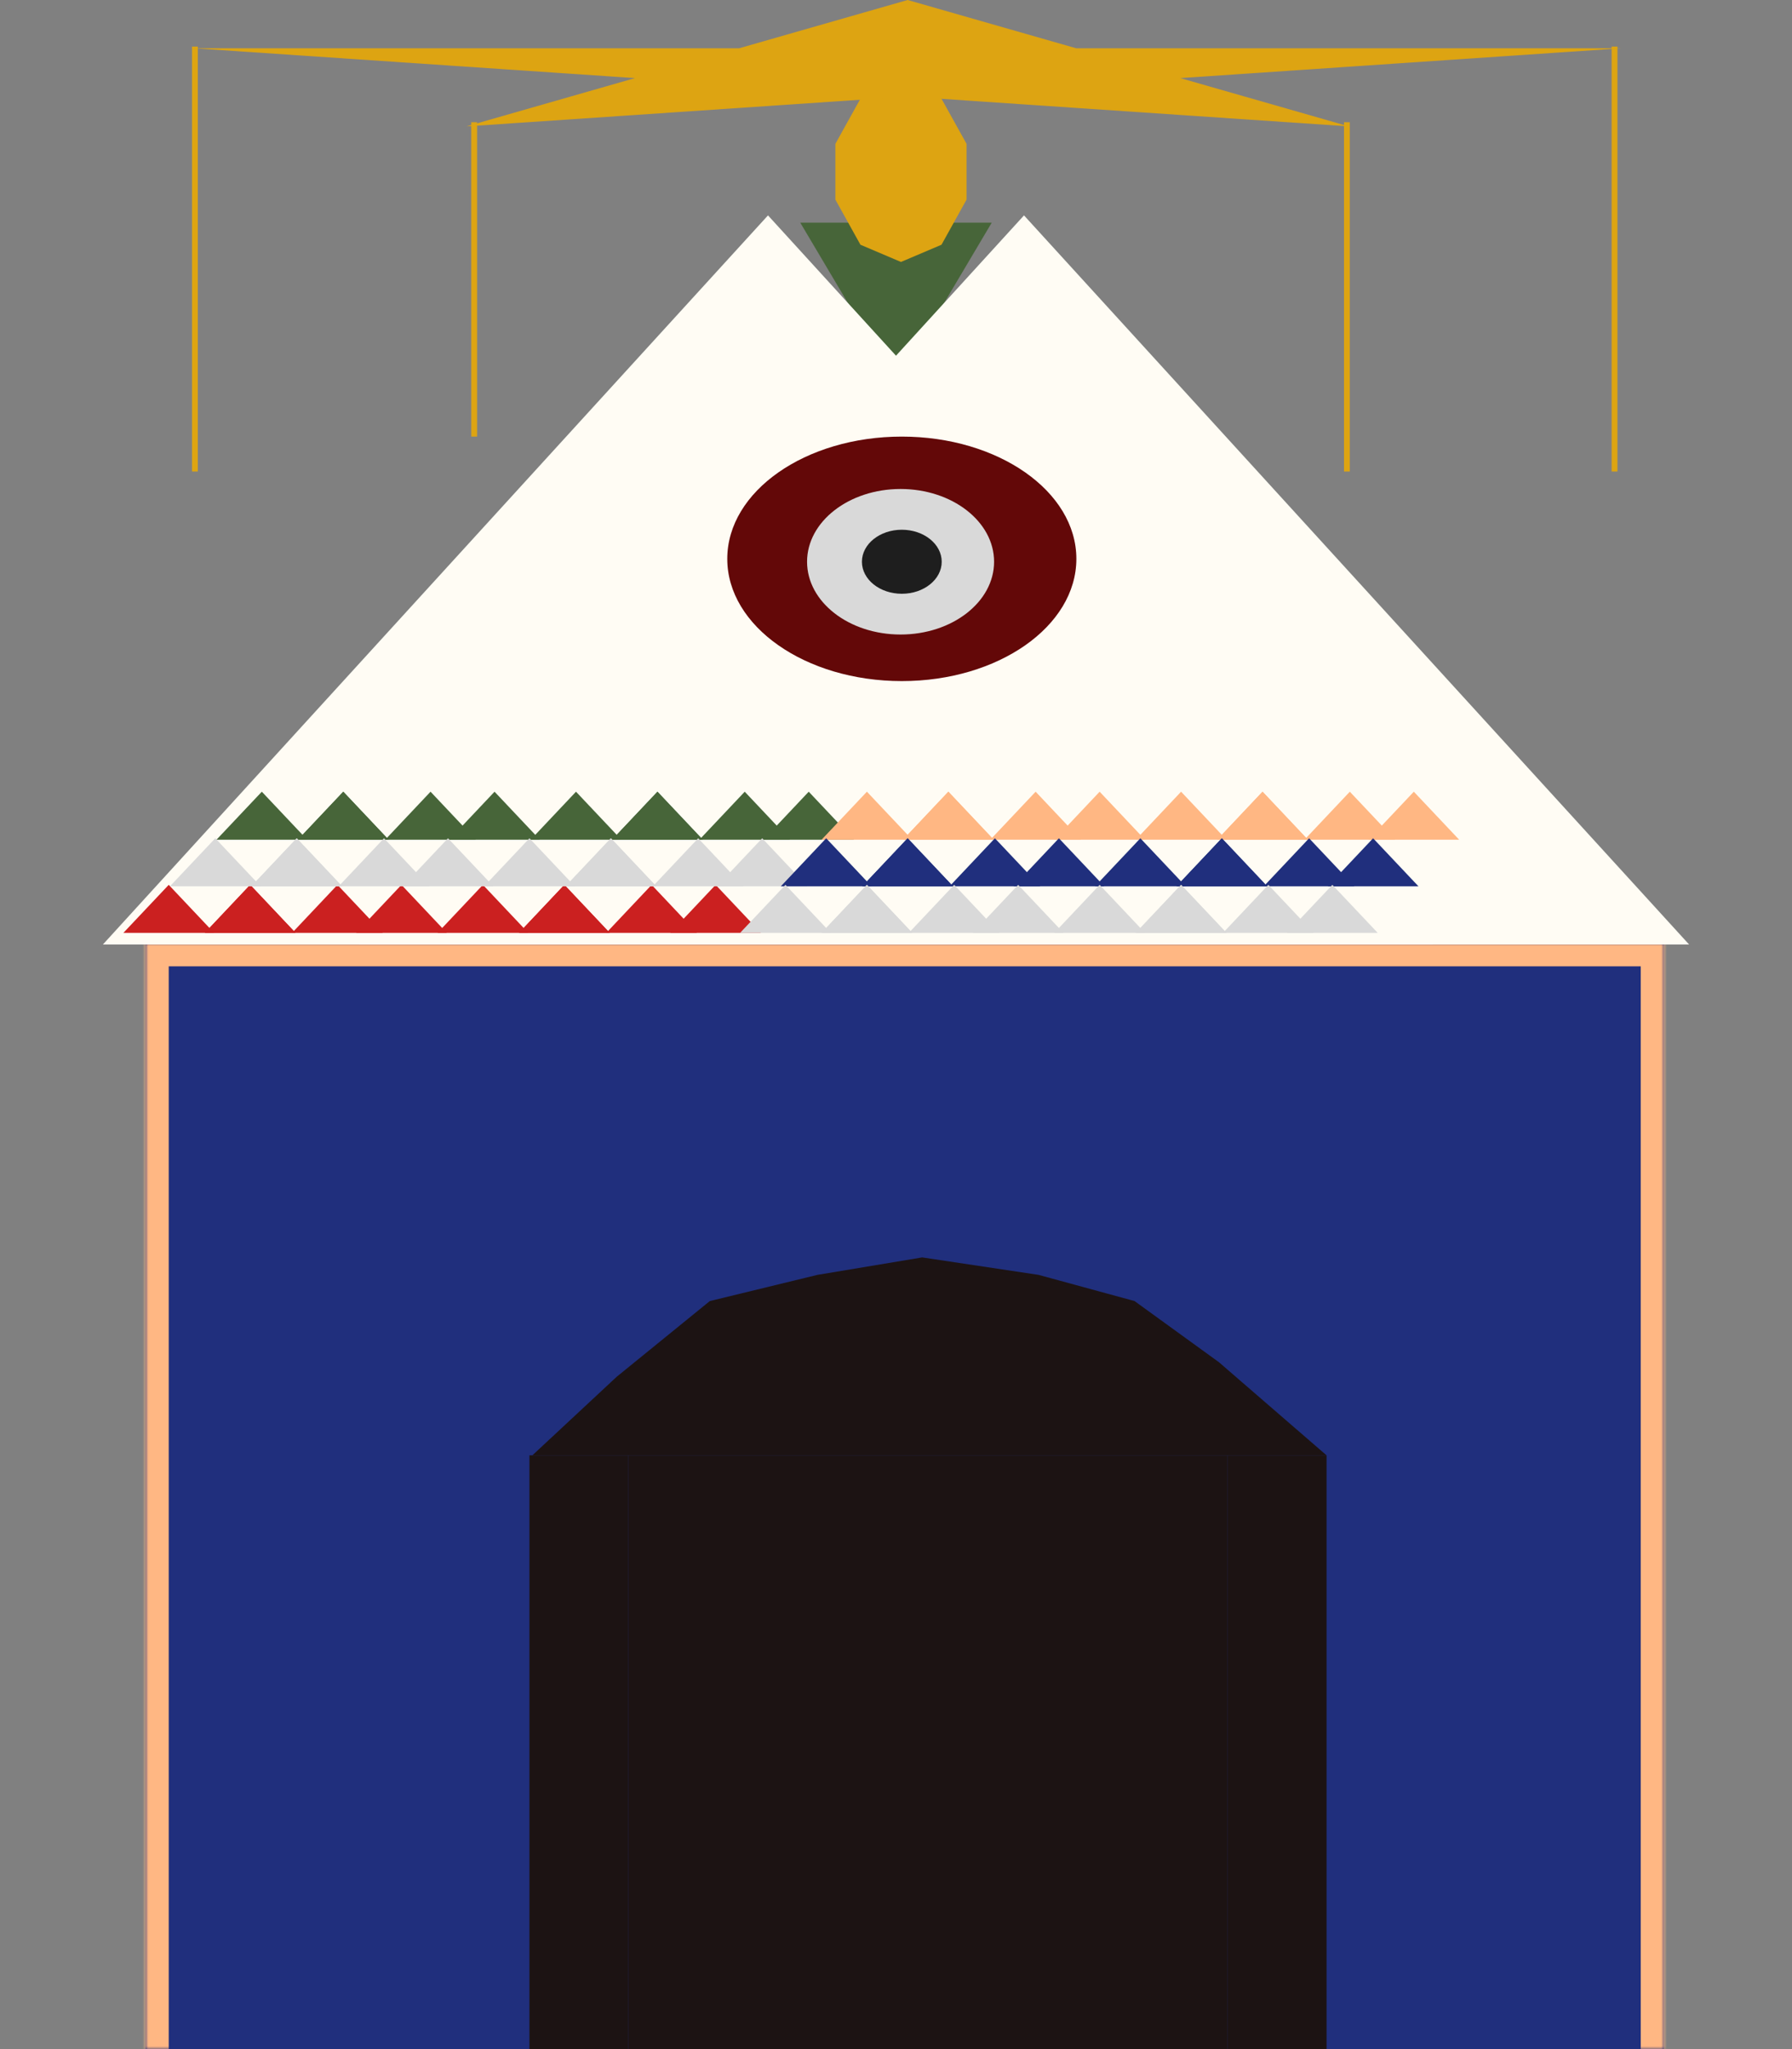 <svg width="308" height="352" viewBox="0 0 308 352" fill="none" xmlns="http://www.w3.org/2000/svg">
<rect x="0" y="0" width="308" height="352" fill="#808080" stroke="none"/>
<mask id="path-1-inside-1_7_135" fill="white">
<path d="M25 162H286V352H25V162Z"/>
</mask>
<path d="M25 162H286V352H25V162Z" fill="#202F7D"/>
<path d="M25 162V158H21V162H25ZM286 162H290V158H286V162ZM25 166H286V158H25V166ZM282 162V352H290V162H282ZM29 352V162H21V352H29Z" fill="#FFB783" mask="url(#path-1-inside-1_7_135)"/>
<path d="M154 66L170.454 38.25H137.546L154 66Z" fill="#476539"/>
<path d="M176 37L290.315 162.25H61.685L176 37Z" fill="#FFFCF4"/>
<path d="M132 37L246.315 162.25H17.685L132 37Z" fill="#FFFCF4"/>
<rect x="91" y="250" width="17" height="102" fill="#1C1313"/>
<rect x="211" y="250" width="17" height="102" fill="#1C1313"/>
<path d="M106 236.5L91.5 250H228L209.5 234L195 223.5L178.5 219L158.5 216L140.5 219L122 223.5L106 236.5Z" fill="#1C1313"/>
<rect x="108" y="250" width="103" height="102" fill="#1C1313"/>
<ellipse cx="155" cy="96" rx="30" ry="21" fill="#630808"/>
<ellipse cx="154.786" cy="96.5" rx="16.071" ry="12.5" fill="#D9D9D9"/>
<ellipse cx="155" cy="96.5" rx="6.857" ry="5.5" fill="#1E1E1E"/>
<path d="M29 152L36.794 160.25H21.206L29 152Z" fill="#CB2020"/>
<path d="M43 152L50.794 160.25H35.206L43 152Z" fill="#CB2020"/>
<path d="M43 152L50.794 160.25H35.206L43 152Z" fill="#CB2020"/>
<path d="M58 152L65.794 160.25H50.206L58 152Z" fill="#CB2020"/>
<path d="M69 152L76.794 160.25H61.206L69 152Z" fill="#CB2020"/>
<path d="M83 152L90.794 160.25H75.206L83 152Z" fill="#CB2020"/>
<path d="M97 152L104.794 160.25H89.206L97 152Z" fill="#CB2020"/>
<path d="M97 152L104.794 160.25H89.206L97 152Z" fill="#CB2020"/>
<path d="M112 152L119.794 160.25H104.206L112 152Z" fill="#CB2020"/>
<path d="M123 152L130.794 160.25H115.206L123 152Z" fill="#CB2020"/>
<path d="M45 136L52.794 144.25H37.206L45 136Z" fill="#476539"/>
<path d="M59 136L66.794 144.25H51.206L59 136Z" fill="#476539"/>
<path d="M59 136L66.794 144.25H51.206L59 136Z" fill="#476539"/>
<path d="M74 136L81.794 144.25H66.206L74 136Z" fill="#476539"/>
<path d="M85 136L92.794 144.25H77.206L85 136Z" fill="#476539"/>
<path d="M99 136L106.794 144.25H91.206L99 136Z" fill="#476539"/>
<path d="M113 136L120.794 144.25H105.206L113 136Z" fill="#476539"/>
<path d="M113 136L120.794 144.25H105.206L113 136Z" fill="#476539"/>
<path d="M128 136L135.794 144.25H120.206L128 136Z" fill="#476539"/>
<path d="M139 136L146.794 144.25H131.206L139 136Z" fill="#476539"/>
<path d="M149 136L156.794 144.25H141.206L149 136Z" fill="#FFB783"/>
<path d="M163 136L170.794 144.25H155.206L163 136Z" fill="#FFB783"/>
<path d="M163 136L170.794 144.25H155.206L163 136Z" fill="#FFB783"/>
<path d="M178 136L185.794 144.25H170.206L178 136Z" fill="#FFB783"/>
<path d="M189 136L196.794 144.25H181.206L189 136Z" fill="#FFB783"/>
<path d="M203 136L210.794 144.25H195.206L203 136Z" fill="#FFB783"/>
<path d="M217 136L224.794 144.25H209.206L217 136Z" fill="#FFB783"/>
<path d="M217 136L224.794 144.25H209.206L217 136Z" fill="#FFB783"/>
<path d="M232 136L239.794 144.25H224.206L232 136Z" fill="#FFB783"/>
<path d="M243 136L250.794 144.25H235.206L243 136Z" fill="#FFB783"/>
<path d="M37 144L44.794 152.25H29.206L37 144Z" fill="#D9D9D9"/>
<path d="M51 144L58.794 152.25H43.206L51 144Z" fill="#D9D9D9"/>
<path d="M51 144L58.794 152.25H43.206L51 144Z" fill="#D9D9D9"/>
<path d="M66 144L73.794 152.25H58.206L66 144Z" fill="#D9D9D9"/>
<path d="M77 144L84.794 152.25H69.206L77 144Z" fill="#D9D9D9"/>
<path d="M91 144L98.794 152.25H83.206L91 144Z" fill="#D9D9D9"/>
<path d="M105 144L112.794 152.25H97.206L105 144Z" fill="#D9D9D9"/>
<path d="M105 144L112.794 152.25H97.206L105 144Z" fill="#D9D9D9"/>
<path d="M120 144L127.794 152.25H112.206L120 144Z" fill="#D9D9D9"/>
<path d="M131 144L138.794 152.25H123.206L131 144Z" fill="#D9D9D9"/>
<path d="M142 144L149.794 152.25H134.206L142 144Z" fill="#202F7D"/>
<path d="M156 144L163.794 152.25H148.206L156 144Z" fill="#202F7D"/>
<path d="M156 144L163.794 152.25H148.206L156 144Z" fill="#202F7D"/>
<path d="M171 144L178.794 152.25H163.206L171 144Z" fill="#202F7D"/>
<path d="M182 144L189.794 152.25H174.206L182 144Z" fill="#202F7D"/>
<path d="M196 144L203.794 152.25H188.206L196 144Z" fill="#202F7D"/>
<path d="M210 144L217.794 152.25H202.206L210 144Z" fill="#202F7D"/>
<path d="M210 144L217.794 152.25H202.206L210 144Z" fill="#202F7D"/>
<path d="M225 144L232.794 152.25H217.206L225 144Z" fill="#202F7D"/>
<path d="M236 144L243.794 152.25H228.206L236 144Z" fill="#202F7D"/>
<path d="M135 152L142.794 160.25H127.206L135 152Z" fill="#D9D9D9"/>
<path d="M149 152L156.794 160.25H141.206L149 152Z" fill="#D9D9D9"/>
<path d="M149 152L156.794 160.25H141.206L149 152Z" fill="#D9D9D9"/>
<path d="M164 152L171.794 160.25H156.206L164 152Z" fill="#D9D9D9"/>
<path d="M175 152L182.794 160.25H167.206L175 152Z" fill="#D9D9D9"/>
<path d="M189 152L196.794 160.25H181.206L189 152Z" fill="#D9D9D9"/>
<path d="M203 152L210.794 160.25H195.206L203 152Z" fill="#D9D9D9"/>
<path d="M203 152L210.794 160.25H195.206L203 152Z" fill="#D9D9D9"/>
<path d="M218 152L225.794 160.25H210.206L218 152Z" fill="#D9D9D9"/>
<path d="M229 152L236.794 160.25H221.206L229 152Z" fill="#D9D9D9"/>
<path d="M154.853 14L161.82 16.96L166.126 24.71V34.29L161.82 42.04L154.853 45L147.886 42.04L143.58 34.29V24.71L147.886 16.96L154.853 14Z" fill="#DDA412"/>
<path d="M156 0L184.962 8.292H278.686L202.862 13.416L231.824 21.708L156 16.584L80.176 21.708L109.138 13.416L33.314 8.292H127.038L156 0Z" fill="#DDA412"/>
<rect x="33" y="8" width="1" height="73" fill="#DDA412"/>
<rect x="81" y="21" width="1" height="54" fill="#DDA412"/>
<rect x="231" y="21" width="1" height="60" fill="#DDA412"/>
<rect x="277" y="8" width="1" height="73" fill="#DDA412"/>
</svg>
